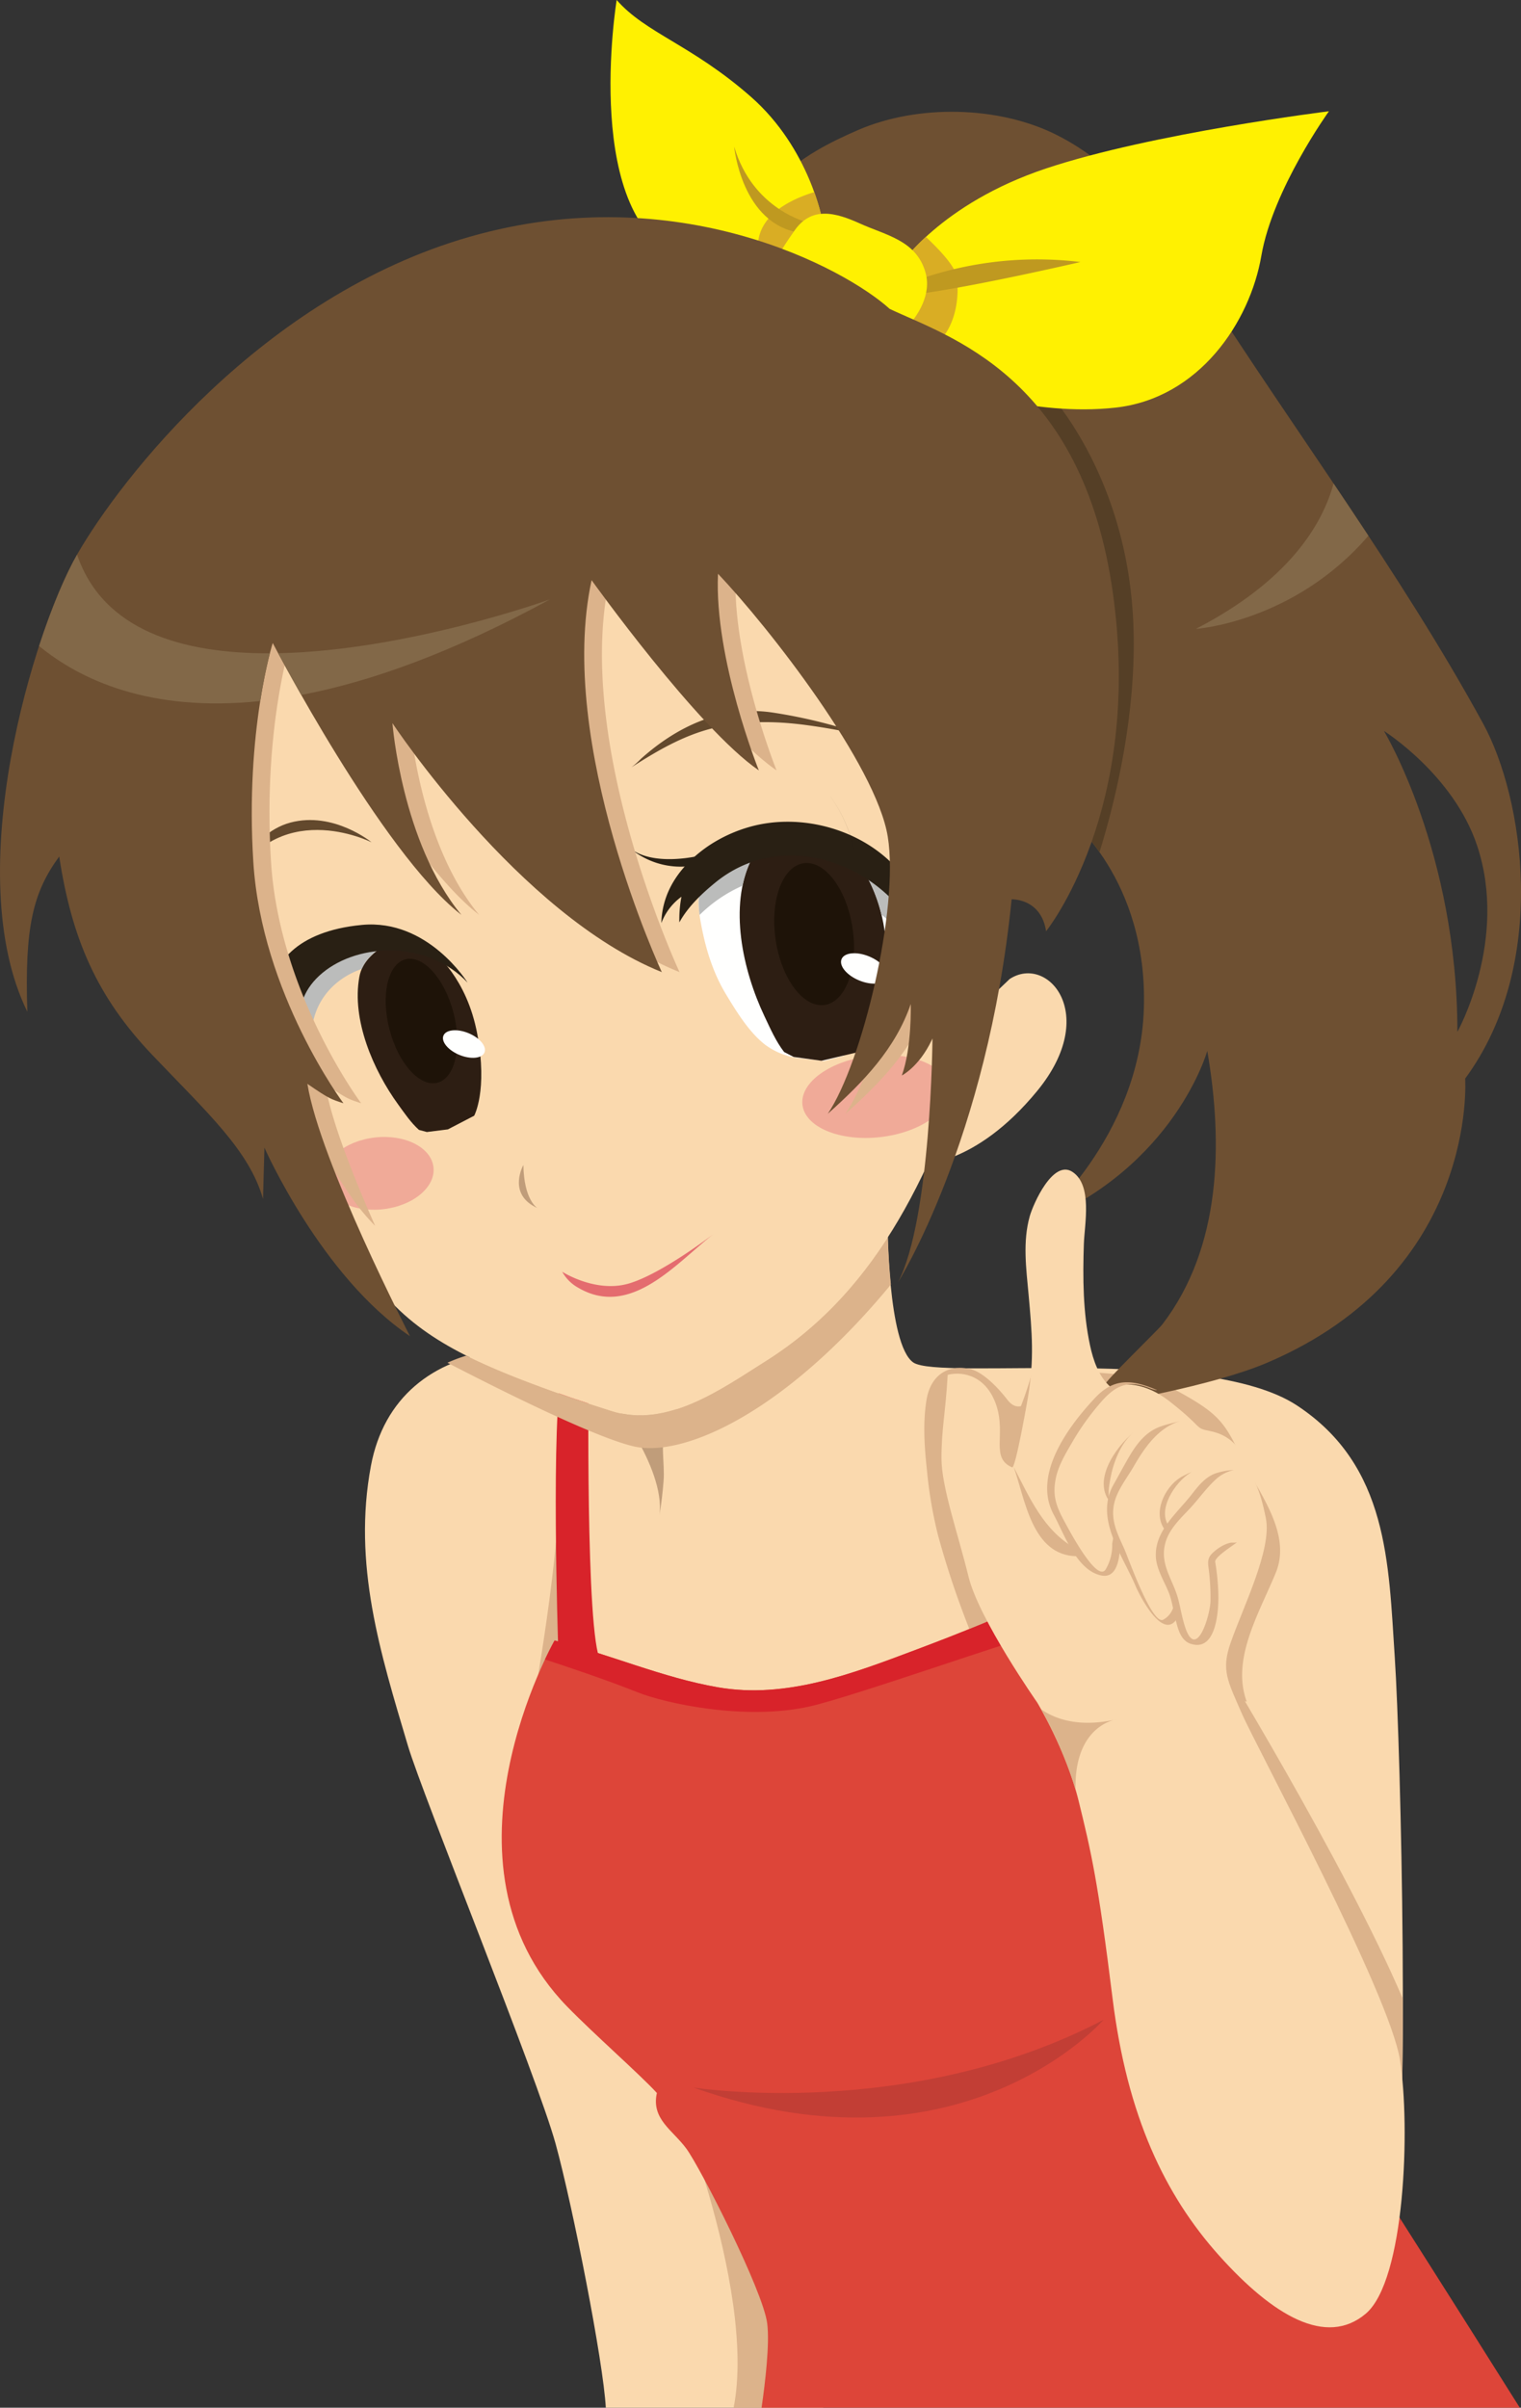 <svg xmlns="http://www.w3.org/2000/svg" width="556.381" height="880.754" viewBox="0 0 556.381 880.754">
  <rect x="0" y="0" width="556.381" height="880.754" fill="#333333" stroke="none"/>
  <g id="Girl" transform="translate(-18285 -8161)">
    <g id="Body" transform="translate(86 -51)">
      <path id="path15317" d="M300.077,851.241,365.5,807.879l137.184-23.253c6.085-23.582,2.787-169.206.505-203.441s-2.281-69.984-35.752-92.046-131-9.1-140.4-15.757-9.4-51.3-9.4-51.3l-8.614,10.183-69.707,28.194-63.832,9.014c-24.261,2.674-42.154,16.9-46.8,41.694-6.753,36.01,3.382,68.4,13.515,102.418,5.483,18.4,47.388,121.394,54.043,145.674,6.285,22.922,17.45,79.668,18.351,96.5h79.47l6.02-4.513" transform="translate(18206.01 8237)" fill="#fad9ae"/>
      <path id="path15319" d="M282.326,789.619l-45.642-56.8s33.337,78.654,24.669,122.934h22.669l-1.7-66.135" transform="translate(18206.01 8237)" fill="#dcb38b"/>
      <path id="path15321" d="M187.938,598.879s10.383-56.914,9.614-84.6l6.538,63.066-16.152,21.535" transform="translate(18206.01 8237)" fill="#dcb38b"/>
      <path id="path15323" d="M499.383,777.451c-37.275-58.575-101.175-226.693-101.175-226.693l-22.061,7.606c-15.685,7.518-31.815,14.013-48.092,20.125-23.087,8.674-47.3,18.081-72.4,13.748-20.223-3.49-39.823-12.136-59.794-17.136,0,0-46.426,81.419,4.564,133.886,9.827,10.109,26.87,25.062,32.849,31.639-2.094,9.567,5.682,13.454,10.764,20.331s28.106,52.029,29.6,63.988c.937,7.492-.706,21.434-2.067,30.809H548.931c-8.121-12.939-24.553-39.024-49.548-78.3" transform="translate(18206.01 8237)" fill="#dd4539"/>
      <path id="path15325" d="M348.617,573.5,449.03,597.459c-5.7-15.594,4.564-32.33,10.651-47.163s-7.05-30.248-12.756-42.419-8.112-15.633-21.8-23.242c-10.973-6.093-23.414-7.253-35.714-7.749-6.541-.266-11.547,5.314-16.435,8.767-5.043,3.564-8.049,5.87-11.609,1.239-3.133-4.072-8.83-10.135-13.671-11.137-8.314-1.722-14.322,2.574-15.778,11.28-1.38,8.247-.779,17.439.141,25.693a158.485,158.485,0,0,0,4,23.66A321.322,321.322,0,0,0,346.2,567.361c.786,2.054,1.563,4.11,2.415,6.137" transform="translate(18206.01 8237)" fill="#dcb38b"/>
      <path id="path15333" d="M506.154,706.215C485.109,656.8,437.163,578.59,437.163,578.59l52.308,208.275,13.21-2.24c2.591-10.034,3.481-42.167,3.473-78.41" transform="translate(18206.01 8237)" fill="#dcb38b"/>
      <path id="path15353" d="M197.156,576.931s-2.789-83.625,1.593-101.545l9.556,1.2s-1.2,96.767,4.38,105.927l-15.529-5.577" transform="translate(18206.01 8237)" fill="#d8232a"/>
      <path id="path15355" d="M289.142,599.227c15.93-3.582,74.068-24.291,88.4-27.875,8.231-2.056,18.029-6.342,24.887-9.622-2.7-6.969-4.226-10.972-4.226-10.972l-22.06,7.606c-15.686,7.518-31.815,14.013-48.093,20.125-23.087,8.674-47.3,18.081-72.4,13.748-20.223-3.49-39.824-12.136-59.795-17.136,0,0-1.434,2.519-3.517,6.941,7.509,2.446,22.449,7.437,33.883,12.01,9.956,3.981,39.209,10.51,62.918,5.175" transform="translate(18206.01 8237)" fill="#d8232a"/>
      <path id="path15357" d="M215.034,485.137s21.538,26.235,19.188,44.25c.666-4.156,1.173-8.359,1.5-12.558.556-7.08-1.58-14.211,1.367-20.958,2.837-6.492,9.231-10.783,13.579-16.216l-35.635,5.482" transform="translate(18206.01 8237)" fill="#c09d7a"/>
      <path id="path15469" d="M246.748,738.655s78.9,12.4,149.911-24.8c0,0-51.849,59.737-149.911,24.8" transform="translate(18206.01 8237)" fill="#c23e35"/>
    </g>
    <g id="Face" transform="translate(-171 49)">
      <path id="path15331" d="M328.883,402.022s20.6,1.013,43.569-27.02,3.714-49.985-10.134-40.865l-21.614,20.6-11.821,47.284" transform="translate(18463.01 8136)" fill="#fad9ae"/>
      <path id="path15335" d="M318.878,445.887c-.66-6.509-.969-12.809-1.115-17.3-11.344,17.664-25.587,33.25-44.682,45.291-16.483,10.393-36.2,24.612-56.238,18.295-9.828-3.1-19.581-6.373-29.212-10.036A258.134,258.134,0,0,1,163.586,471.9a55.9,55.9,0,0,0-6.917,2.6c16.772,8.7,53.3,27.137,68.12,30.591,18.157,4.238,55.453-12.367,94.089-59.2" transform="translate(18463.01 8136)" fill="#dcb38b"/>
      <path id="path15359" d="M80.99,347.645c13.211,32.4,27.823,66.752,47.783,95.609,14.376,20.787,36.086,30.224,58.859,38.884,9.63,3.663,19.385,6.941,29.211,10.037,20.039,6.316,39.755-7.9,56.238-18.3,42.782-26.977,61.259-71.71,77.2-117.865l9.129-84.44-49.446-94.327-124.758-17.5-72.268,3.044L58.929,241.145l4.565,67.7,17.5,38.8" transform="translate(18463.01 8136)" fill="#fad9ae"/>
      <path id="path15361" d="M184.448,402.164s-5.777,10.107,4.24,15.317c.266.138.542.274.831.4,0,0-4.884-2.882-5.071-15.722" transform="translate(18463.01 8136)" fill="#c09d7a"/>
      <path id="path15363" d="M249.231,312.907c1.683,9.528,4.383,18.674,9.438,27,3.782,6.228,8.318,13.646,14.114,18.182a25.8,25.8,0,0,0,12.377,4.966l9.275,1.055,7.169-1.9,10.962-6.326,4.246-6.147s13.773-19.572,15.146-29.374l-16.92-27.743-21.807-9.129-29.162,2.03c-3.344,2.581-6.655,5.206-10.029,7.75-6.117,4.608-6.025,12.749-4.809,19.635" transform="translate(18463.01 8136)" fill="#fffffe"/>
      <path id="path15365" d="M225.005,448.617c10.851-4.155,20.6-14.718,29.176-21.348,0,0-19.02,14.706-31.191,18.258s-24.342-4.313-24.342-4.313a14.907,14.907,0,0,0,5.831,5.834c7.221,4.246,14.068,4.041,20.526,1.569" transform="translate(18463.01 8136)" fill="#e46c6f"/>
      <path id="path15371" d="M279.825,360.841c-3.054-3.949-5.084-8.658-7.155-13.009-8.08-16.995-13.125-40.395-4.928-57.233,2.86-5.868,9.235-8.409,15.8-10.224l21.835,9.186s12.742,14.043,11.782,38.708-10.233,32.6-10.233,32.6l-13.468,3.167-10.148-1.4-3.483-1.8" transform="translate(18463.01 8136)" fill="#2d1e13"/>
      <path id="path15377" d="M248.894,310.692c-.753-5.781-.393-12.048,3.8-16.238,3.246-2.455,6.441-4.98,9.661-7.465l8.541-.6a14.082,14.082,0,0,0-3.034,3.96l-.054.1a.067.067,0,0,0-.006.015c-.021.042-.044.085-.063.127-.03.06-.059.122-.089.182l-.018.037c-.022.048-.045.1-.067.143-.008.016-.015.031-.023.049s-.03.061-.043.093A39.962,39.962,0,0,0,264.6,300a52.537,52.537,0,0,0-15.7,10.694" transform="translate(18463.01 8136)" fill="#bbbcbb"/>
      <path id="path15383" d="M325.518,323.412a35.374,35.374,0,0,0-2.621-4.835,33.789,33.789,0,0,0-7.462-7.993,55.086,55.086,0,0,0-8.646-19.232l6.54,2.736,10.994,14.823q.246,1.119.418,2.184a74.469,74.469,0,0,1,.777,12.317" transform="translate(18463.01 8136)" fill="#bbbcbb"/>
      <path id="path15397" d="M340.056,374.1c.923,8.211-10.317,16.211-25.1,17.87s-27.517-3.654-28.437-11.862,10.318-16.211,25.1-17.868,27.516,3.652,28.437,11.86" transform="translate(18463.01 8136)" fill="#f0aa98"/>
      <path id="path15399" d="M151.556,402.987c.813,7.247-7.445,14.124-18.446,15.358s-20.577-3.642-21.39-10.89,7.445-14.122,18.446-15.357,20.577,3.64,21.39,10.889" transform="translate(18463.01 8136)" fill="#f0aa98"/>
      <path id="path15403" d="M76.426,301.623c17.116-35.373,52.489-17.5,52.489-17.5s-13.883-11.411-29.668-7.227-22.821,24.723-22.821,24.723" transform="translate(18463.01 8136)" fill="#63492d"/>
      <path id="path15405" d="M223.964,256.69c9.459-6.058,18.963-11.661,29.98-14.364,11.055-2.714,22.5-2.61,33.723-1.12,6.785.9,13.6,2.115,20.274,3.628a35.321,35.321,0,0,1,3.591.95,188.433,188.433,0,0,0-35.619-9.084c-18.457-2.849-34.918,4.725-48.517,16.921a29.157,29.157,0,0,1-3.432,3.069" transform="translate(18463.01 8136)" fill="#63492d"/>
      <path id="path15407" d="M241.5,313.414c3.143-5.711,8.165-10.491,13.165-14.576,24.159-19.738,58.857-7.884,73.295,17.624,2.428,4.292,5.73,10.862,5.588,15.97.4-14.326-4.108-30.745-14.591-40.928-13.4-13.024-34.62-18.176-52.54-12.793a53.076,53.076,0,0,0-14.339,6.765c-9.709,6.666-16.863,16.036-17.17,28.193a21.184,21.184,0,0,1,7.354-9.636,43.589,43.589,0,0,0-.762,9.381" transform="translate(18463.01 8136)" fill="#292014"/>
      <path id="path15409" d="M250.25,288.691s-19.97,5.516-28.527-3.994a28.77,28.77,0,0,0,24.723,7.987l3.8-3.993" transform="translate(18463.01 8136)" fill="#292014"/>
      <path id="path15411" d="M304.871,315.606c2.131,14.314-2.448,26.854-10.22,28.011s-15.8-9.51-17.931-23.823,2.447-26.856,10.22-28.013,15.8,9.509,17.931,23.825" transform="translate(18463.01 8136)" fill="#1e1308"/>
      <path id="path15413" d="M317.376,333.67c-1,2.427-5.514,2.87-10.085.989s-7.461-5.37-6.462-7.8,5.513-2.871,10.08-.992,7.466,5.373,6.467,7.8" transform="translate(18463.01 8136)" fill="#fffffe"/>
      <path id="path15417" d="M146.251,389.334c-2.967-2.652-5.321-6.152-7.641-9.345-9.053-12.474-17.062-30.929-14.161-46.688,1.012-5.494,5.215-8.949,9.687-11.839l17.691,3.076s11.921,9.036,15.765,29.8-1.153,29.8-1.153,29.8l-9.614,5-7.691.961-2.883-.769" transform="translate(18463.01 8136)" fill="#2d1e13"/>
      <path id="path15435" d="M107.24,363.588c-2.076-2.117-3.327-3.5-3.4-3.576v0a0,0,0,0,1,0,0h0l-4.548-15.518,4.012-10.432,9.365-8.028s20.064-5.082,20.6-5.886c.019-.027.068-.042.146-.042h.047l.006,0h.017s0,0,0,0h.017a.005.005,0,0,0,.005,0h.018a49.649,49.649,0,0,1,7.019,2.466l-6.406-1.114-.094.061c-.017.011-.034.021-.051.033l-.033.021c-3.574,2.327-6.95,5.027-8.63,8.858-9.747,3.424-17.4,11.23-18.381,23.133a46.972,46.972,0,0,0,.293,10.02" transform="translate(18463.01 8136)" fill="#bbbcbb"/>
      <path id="path15441" d="M100.514,331.587s-19.15,7.9-28.8-.5a28.771,28.771,0,0,0,25.51,4.923l3.291-4.426" transform="translate(18463.01 8136)" fill="#292014"/>
      <path id="path15443" d="M105.5,363.256c-1.672-5.225-8.152-20.067,5.435-31.354s38.881-11.705,53.095,3.555c0,0-14.424-23.414-38.672-21.115s-33.027,14.633-33.236,25.712,13.378,23.2,13.378,23.2" transform="translate(18463.01 8136)" fill="#292014"/>
      <path id="path15445" d="M158.876,346.463c3.228,12.47.6,23.93-5.871,25.606s-14.327-7.079-17.553-19.544-.6-23.931,5.87-25.6,14.327,7.076,17.554,19.543" transform="translate(18463.01 8136)" fill="#1e1308"/>
      <path id="path15447" d="M170.21,361.006c-.908,2.2-5,2.6-9.146.9s-6.768-4.872-5.862-7.074,5-2.6,9.144-.9,6.77,4.873,5.864,7.075" transform="translate(18463.01 8136)" fill="#fffffe"/>
    </g>
    <g id="Tail" transform="translate(-212 221)">
      <path id="path15329" d="M509.238,267.391s25.43,15.989,34.076,41.925c11.524,34.574-7.212,68.151-7.212,68.151C536.1,311.8,509.238,267.391,509.238,267.391Zm36.3-2.662c-30.6-55.929-68.878-106.847-103.081-160.5-13.753-21.58-29.821-43.387-53.31-55.048-21.043-10.447-50.45-11.055-72.225-1.636-9.9,4.281-21.681,10.145-29.014,18.387l12.679,67.45,93.06,165.584s29.289,22.44,27.767,69.985-38.8,78.353-38.8,78.353c50.206-20.538,62-62.885,62-62.885,5.808,33.753,5.181,71.889-16.488,100.121-1.449,1.888-21.337,21.136-21.041,22.1l2.03,6.6s37.02-6.087,57.308-14.708c77.479-32.929,72.52-103.965,72.52-103.965,30.935-42.093,21.3-102.951,6.593-129.829" transform="translate(18494.01 7940)" fill="#6e5032"/>
      <path id="path15337" d="M416.946,219.175c-4.881-50.28-32.22-77.616-32.22-77.616l-14.155-8.3-10.74,22.456,24.9,52.232,3.579,81.514,5.339,9.5a63.437,63.437,0,0,1,11.536,12.763c5.474-17.523,15.357-55.551,11.766-92.55" transform="translate(18494.01 7940)" fill="#553f26"/>
      <path id="path15339" d="M332.025,97.371S346.86,74.55,385.656,61.618,489.114,40.7,489.114,40.7s-20.54,28.527-24.723,52.87-22.821,52.109-53.25,55.532-60.858-7.988-60.858-7.988l-12.931-10.65-14.836-6.846,9.509-26.245" transform="translate(18494.01 7940)" fill="#fff101"/>
      <path id="path15341" d="M339.662,129.4c14.17-5.451,14.445-23.166,13.083-28.89-.915-3.839-7.093-10.117-11.068-13.844a64.27,64.27,0,0,0-9.652,10.7l-8.3,22.921,4.224,2.57,11.718,6.541" transform="translate(18494.01 7940)" fill="#d9ad24"/>
      <path id="path15343" d="M297.793,98.132l6.087-17.116s-4.564-26.625-26.245-45.643S239.218,12.171,228.568,0c0,0-13.312,81.016,24.723,94.709l19.779,5.325,24.723-1.9" transform="translate(18494.01 7940)" fill="#fff101"/>
      <path id="path15345" d="M300.83,70.274c-25.431,7.9-20.759,23.039-19.218,25.606l2.215,3.326L291.7,98.6l6.692-2.145,5.49-15.44a70.789,70.789,0,0,0-3.051-10.742" transform="translate(18494.01 7940)" fill="#d9ad24"/>
      <path id="path15347" d="M298.556,81.4S278.4,76.832,271.548,53.63c0,0,2.664,28.527,24.344,31.569l2.664-3.8" transform="translate(18494.01 7940)" fill="#bf9920"/>
      <path id="path15349" d="M338.873,102.316a131.131,131.131,0,0,1,59.335-6.466s-39.176,9.128-60.1,11.79l.761-5.324" transform="translate(18494.01 7940)" fill="#bf9920"/>
      <path id="path15351" d="M287.142,98.892c-2.766-2,5.139-12.517,6.2-14.128,6.343-9.583,15.369-7.01,24.256-2.98,9.522,4.318,20.576,6.116,23.933,17.869,2.283,7.987-2.662,15.976-7.606,20.92s-27.767-7.988-27.767-7.988-18.952-13.646-19.02-13.693" transform="translate(18494.01 7940)" fill="#fff101"/>
      <path id="path15385" d="M315.435,310.583l-.03-.023a55.169,55.169,0,0,0-8.626-19.213l.01.005a55.088,55.088,0,0,1,8.646,19.231" transform="translate(18494.01 7940)" fill="#25180e"/>
      <path id="path15391" d="M297.793,98.132l.6-1.676L291.7,98.6l6.094-.469" transform="translate(18494.01 7940)" fill="#fff101"/>
      <path id="path15467" d="M440.435,230.053s35.856-2.367,63.109-34.069q-6.318-9.585-12.732-19.112c-4.153,15.182-16.477,35.646-50.377,53.181" transform="translate(18494.01 7940)" fill="#826848"/>
    </g>
    <g id="Hand" transform="translate(-170 51)">
      <path id="path15327" d="M362.547,495.239s8.537-17.95,8.976-31.741l1.97,28.677-10.946,3.064" transform="translate(18463.01 8136)" fill="#dcb38b"/>
      <path id="path15367" d="M371.363,596.737s-21.3-30.429-25.1-46.023-9.89-32.71-9.89-43.36,1.521-16.736,2.283-30.429c6.084-1.521,14.453.76,17.876,11.412s-2.282,19.017,5.707,22.441c1.244.342,5.5-24.009,5.8-25.77,2.29-13.743,1.486-23.442.2-37.473-.866-9.438-2.186-19.288.412-28.567,1.289-4.6,8.525-20.925,15.615-16.3,7.452,4.866,4.439,19.051,4.194,26.458-.4,12.317-.337,24.924,2.261,37.023,1.174,5.468,3.22,11.57,7.651,15.336,0,0,9.129-4.564,21.681,5.325s8.748,9.509,14.453,10.65,10.27,4.185,13.312,11.411,4.946,9.129,7.229,20.539-8.4,32.559-12.933,45.644c-3.425,9.889-1.142,13.692,4.183,25.864S500.3,703.239,504.107,727.581s1.9,80.635-12.552,92.808-33.852.76-53.63-21.3-33.625-51-38.949-93.983-7.836-53.6-12.4-72.234-15.213-36.135-15.213-36.135" transform="translate(18463.01 8136)" fill="#fad9ae"/>
      <path id="path15369" d="M362.8,510.645c4.149,11.548,6.6,32.373,23.013,32.623,0,0-.744-3.025-.761-3.034-11.328-6.476-16.381-18.267-22.252-29.589" transform="translate(18463.01 8136)" fill="#dcb38b"/>
      <path id="path15449" d="M440.112,538.986a16.255,16.255,0,0,0-4.729,3.286c-1.869,1.847-1.512,3.6-1.208,6.036a82.175,82.175,0,0,1,.62,11.231c-.066,5.184-5.109,22.012-9.216,9.872-1.128-3.333-1.683-6.828-2.549-10.228-1.882-7.383-6.984-12.831-4.713-20.908,1.385-4.908,5.321-8.64,8.711-12.224,3.222-3.406,5.931-7.33,9.342-10.549a14.506,14.506,0,0,1,6.961-3.771A26,26,0,0,0,436.542,513c-3.928,1.5-6.31,4.715-8.824,7.91-5.315,6.754-13.467,13.285-12.908,22.737.26,4.372,3.026,8.766,4.644,12.738,1.191,2.919,1.62,6.172,2.376,9.217.855,3.446,1.763,8.337,5.562,9.655,9.534,3.3,10.335-11.99,10.281-17.456a83.4,83.4,0,0,0-1.162-12.425c-.29-1.8,6.441-5.934,8.032-7.251-.367.3-1.824.105-2.38.212a9.717,9.717,0,0,0-2.051.651" transform="translate(18463.01 8136)" fill="#dcb38b"/>
      <path id="path15451" d="M421.193,561.952a7.756,7.756,0,0,1-3.734,4.574c-4.105,1.914-12.735-22.647-14.194-25.9-2.594-5.776-5.246-10.78-3.567-17.23,1.183-4.553,4.659-8.91,6.987-12.942,4.033-6.98,9.021-14.276,17.157-16.676-3.573,1.053-7.3,1.566-10.5,3.585-4.884,3.077-7.686,8.336-10.429,13.221-1.2,2.144-2.351,4.316-3.566,6.453-7.03,12.4,3.092,25.5,8.01,37.068,1.845,4.343,11.432,22.776,16.35,9.566.171-.464-2.5-1.754-2.515-1.715" transform="translate(18463.01 8136)" fill="#dcb38b"/>
      <path id="path15453" d="M398.835,538.615a17.473,17.473,0,0,1-2.28,9.294c-3.042,5.765-13.761-14.743-14.965-16.933-3.245-5.9-4.736-9.891-3.333-16.454,1.03-4.81,3.869-9.337,6.3-13.54a92.185,92.185,0,0,1,9.263-13.019c5.409-6.46,10.044-9.82,19.249-5.94.407.17,2.966.827,1.809.339-8.628-3.637-15.276-4.476-22.263,2.949-9.853,10.467-23.034,28.22-15.189,42.726,3.867,7.148,8.406,20.523,17.51,22.3,6.417,1.251,6.784-8.4,6.824-12.756.007-.549-2.356-2.271-2.356-2.127l-.564,3.16" transform="translate(18463.01 8136)" fill="#dcb38b"/>
      <path id="path15455" d="M423.842,514.443c-5.879,3.58-10.439,13.216-5.606,19.348.537.681,2.111-.52,1.5-1.3-4.813-6.111,2.294-16.448,7.615-19.694,1.689-1.029-2.687,1.142-3.507,1.643" transform="translate(18463.01 8136)" fill="#dcb38b"/>
      <path id="path15457" d="M398.637,524.106c-1.847-1.925-.9-6.933-.478-9.239,1.061-5.736,3.751-13.018,8.43-16.816-6.516,5.292-15.58,18.108-7.952,26.055" transform="translate(18463.01 8136)" fill="#dcb38b"/>
      <path id="path15459" d="M399.558,603.136c-13.684,2.887-22.188-.657-26.751-3.9a151.256,151.256,0,0,1,12.618,29.385c-.445-20.2,10.757-24.619,14.133-25.488" transform="translate(18463.01 8136)" fill="#dcb38b"/>
      <path id="path15461" d="M399.558,603.136c.32-.067.63-.124.956-.2a8.772,8.772,0,0,0-.956.2" transform="translate(18463.01 8136)" fill="#dcb38b"/>
    </g>
    <g id="Hair" transform="translate(130 161)">
      <path id="path15395" d="M359.412,271.575l-49.446-94.328-124.758-17.5-72.268,3.043L58.929,241.146l4.565,67.7,17.5,38.8c13.211,32.4,27.823,66.751,47.783,95.608a76.149,76.149,0,0,0,8.437,10.161c-8.128-18.381-16.208-38.893-18.3-51.931,8.115,5.58,8.621,5.58,13.186,7.1,0,0-29.92-40.063-32.965-88.242s7.1-80.128,7.1-80.128,39.674,76.333,68.548,99.07c.141.111.537.467.423.33-21.807-26.371-25.185-70.08-25.185-70.08s46.233,70.05,98.54,91.067c0,0-38.762-83.13-25.686-143.375,0,0,38.76,54.174,61.177,69.587,0,0-16.344-40.632-14.943-71.921,18.681,19.614,57.9,70.05,62.1,96.2s-9.341,82.661-21.95,101.34c13.077-11.674,24.752-23.817,30.356-40.162a109.259,109.259,0,0,1-.72,14.481c4.087-10.052,7.806-20.358,11.392-30.74l9.129-84.439" transform="translate(18155.01 7995)" fill="#dcb38b"/>
      <path id="path15401" d="M143.541,269.533s46.232,70.05,98.538,91.067c0,0-38.76-83.13-25.684-143.375,0,0,38.76,54.174,61.177,69.587,0,0-16.345-40.632-14.944-71.921,18.682,19.614,57.91,70.05,62.113,96.2s-9.339,82.661-21.949,101.34c13.077-11.674,24.752-23.817,30.357-40.162,0,0,.464,15.88-3.27,26.154,0,0,6.219-3.108,10.857-12.789.118-.248.237-.5.352-.755,0,0-.468,65.852-12.609,89.2,0,0,32.691-51.84,41.564-140.1,0,0,10.743-.466,12.61,11.677,0,0,35.589-44.078,24.43-123.7s-60.35-93.823-81.649-103.965c-16.23-14.707-77.593-48.178-153.664-26.37S43.969,180.37,28.248,207.756-14.86,324.4,9.99,375.114c-1.015-30.936,2.028-43.614,11.664-56.8,4.565,29.922,13.693,51.222,33.979,72.521s35.5,34.993,40.571,52.743l.508-18.764s20.792,47.163,53.249,68.965c0,0-32.963-63.893-37.527-92.294,8.113,5.58,8.621,5.58,13.185,7.1,0,0-29.921-40.064-32.964-88.242s7.1-80.128,7.1-80.128,39.675,76.333,68.547,99.07c.142.111.538.467.424.33-21.806-26.371-25.185-70.08-25.185-70.08" transform="translate(18155.01 7995)" fill="#6e5032"/>
      <path id="path15463" d="M101.74,243.957c1.789,3.333,4.708,8.692,8.441,15.259,25.04-4.747,55.089-15.388,91-34.962,0,0-51.957,18.753-99.442,19.7" transform="translate(18155.01 7995)" fill="#826848"/>
      <path id="path15465" d="M28.182,207.871c-4.213,7.371-9.254,19.158-13.9,33.44,14.823,12.172,40.279,24.4,80.906,20.131,1.254-7.977,2.614-13.918,3.521-17.455-31.834.117-61.081-8.2-70.526-36.116" transform="translate(18155.01 7995)" fill="#826848"/>
    </g>
  </g>
</svg>
